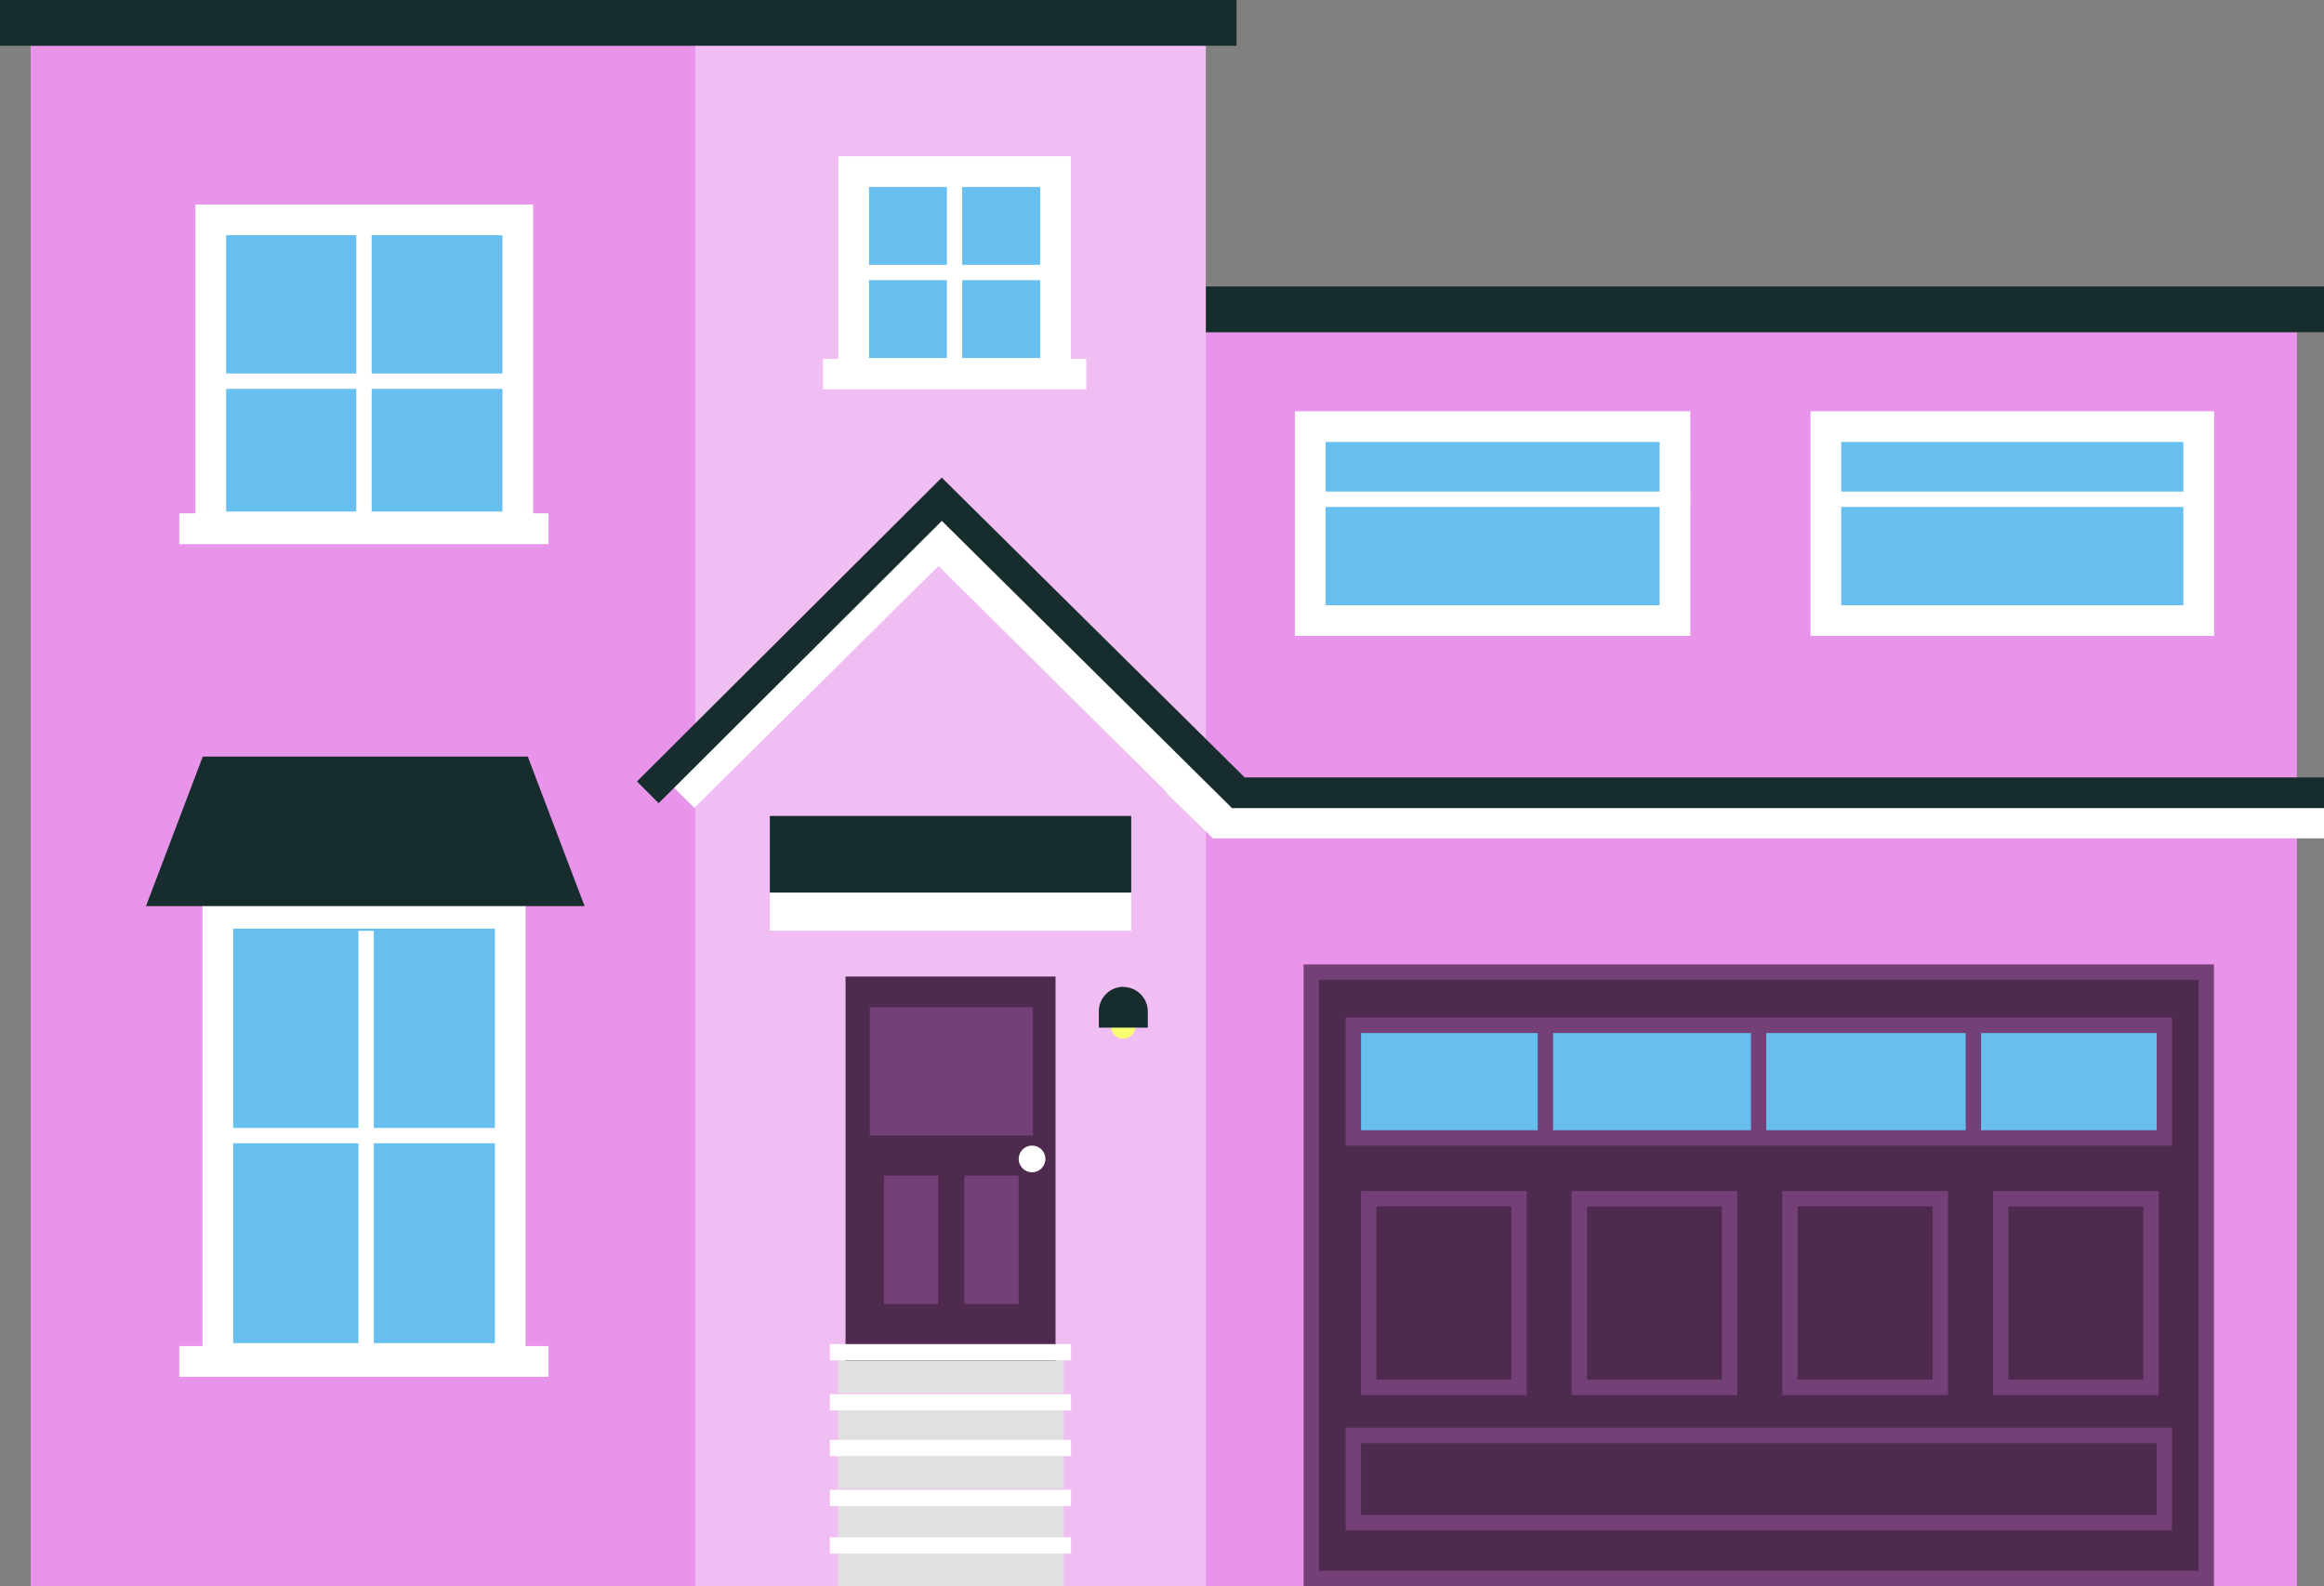 <svg id="pinkHouse" xmlns="http://www.w3.org/2000/svg" viewBox="0 0 151.39 103.32"><rect x="0" y="0" width="151.39" height="103.32" fill="#808080" stroke="none"/><defs><style>.cls-1{fill:#e894eb;}.cls-2{fill:#172c2d;}.cls-3{fill:#67bfef;}.cls-4{fill:#fff;}.cls-5{fill:#f1bef3;}.cls-6{fill:#4e2a4f;}.cls-7{fill:#e0e0e0;}.cls-10,.cls-8,.cls-9{fill:none;stroke-miterlimit:10;}.cls-8{stroke:#172c2d;}.cls-10,.cls-8{stroke-width:2px;}.cls-10,.cls-9{stroke:#fff;}.cls-11{fill:#f7ff73;}.cls-12{fill:#754077;}</style></defs><title>pink_house</title><rect class="cls-1" x="78.13" y="52.09" width="71.5" height="51.23"/><rect class="cls-1" x="78.13" y="21.64" width="71.5" height="30.02"/><rect class="cls-2" x="78.13" y="18.66" width="73.26" height="2.98"/><rect class="cls-1" x="2" y="2.98" width="76.13" height="100.34"/><rect class="cls-3" x="14.19" y="59.49" width="19.06" height="28.96"/><path class="cls-4" d="M33.24,61.49v27H16.19v-27H33.24m2-2H14.19v31H35.24v-31h0Z" transform="translate(-1 -1)"/><polygon class="cls-2" points="34.38 49.28 13.21 49.28 9.51 59.02 16.2 59.02 31.38 59.02 38.08 59.02 34.38 49.28"/><rect class="cls-5" x="45.29" y="2.98" width="33.26" height="100.34"/><rect class="cls-2" width="80.55" height="2.98"/><rect class="cls-3" x="85.35" y="27.79" width="23.76" height="12.63"/><path class="cls-4" d="M109.11,29.79V40.42H87.35V29.79h21.76m2-2H85.35V42.42h25.76V27.79h0Z" transform="translate(-1 -1)"/><rect class="cls-3" x="118.94" y="27.79" width="24.29" height="12.63"/><path class="cls-4" d="M143.23,29.79V40.42H120.94V29.79h22.29m2-2H118.94V42.42h26.29V27.79h0Z" transform="translate(-1 -1)"/><polygon class="cls-4" points="151.39 54.61 79.02 54.61 75.96 51.63 151.39 51.63 151.39 54.61"/><polygon class="cls-4" points="78.54 54.12 59.37 35.12 61.2 33.31 80.36 52.31 78.54 54.12"/><polygon class="cls-4" points="45.23 52.62 62.9 35.12 61.07 33.31 43.41 50.81 45.23 52.62"/><rect class="cls-6" x="55.08" y="63.61" width="13.68" height="25.52"/><rect class="cls-7" x="54.6" y="88.62" width="14.7" height="2.12"/><rect class="cls-4" x="54.06" y="87.55" width="15.71" height="1.06"/><rect class="cls-7" x="54.6" y="91.87" width="14.7" height="2.12"/><rect class="cls-4" x="54.06" y="90.81" width="15.71" height="1.06"/><rect class="cls-7" x="54.6" y="94.85" width="14.7" height="2.12"/><rect class="cls-4" x="54.06" y="93.79" width="15.71" height="1.06"/><rect class="cls-7" x="54.6" y="98.1" width="14.7" height="2.12"/><rect class="cls-4" x="54.06" y="97.04" width="15.71" height="1.06"/><rect class="cls-7" x="54.6" y="101.2" width="14.7" height="2.12"/><rect class="cls-4" x="54.06" y="100.14" width="15.71" height="1.06"/><rect class="cls-4" x="50.15" y="58.14" width="23.54" height="2.48"/><rect class="cls-2" x="50.15" y="53.15" width="23.54" height="4.99"/><polyline class="cls-8" points="151.39 51.64 80.67 51.64 61.35 32.52 42.2 51.61"/><line class="cls-9" x1="23.85" y1="60.63" x2="23.85" y2="88.62"/><line class="cls-9" x1="14.86" y1="73.97" x2="32.73" y2="73.97"/><line class="cls-9" x1="84.93" y1="32.52" x2="110.11" y2="32.52"/><line class="cls-9" x1="118.69" y1="32.52" x2="143.87" y2="32.52"/><rect class="cls-3" x="13.7" y="14.32" width="20.03" height="20.03"/><path class="cls-4" d="M33.73,16.32v18h-18v-18h18m2-2h-22v22h22v-22h0Z" transform="translate(-1 -1)"/><rect class="cls-3" x="55.61" y="11.18" width="13.14" height="13.14"/><path class="cls-4" d="M68.76,13.18V24.32H57.61V13.18H68.76m2-2H55.61V26.32H70.76V11.18h0Z" transform="translate(-1 -1)"/><line class="cls-9" x1="23.71" y1="14.3" x2="23.71" y2="35.35"/><line class="cls-9" x1="34.24" y1="24.83" x2="13.19" y2="24.83"/><line class="cls-9" x1="68.29" y1="17.75" x2="56.08" y2="17.75"/><line class="cls-9" x1="62.18" y1="23.85" x2="62.18" y2="11.64"/><line class="cls-10" x1="11.68" y1="34.44" x2="35.73" y2="34.44"/><line class="cls-10" x1="11.68" y1="88.68" x2="35.73" y2="88.68"/><line class="cls-10" x1="53.61" y1="24.37" x2="70.76" y2="24.37"/><circle class="cls-11" cx="73.17" cy="66.87" r="0.79"/><path class="cls-2" d="M73.17,64.29h0a1.6,1.6,0,0,1,1.6,1.6v1.05a0,0,0,0,1,0,0H71.58a0,0,0,0,1,0,0V65.88a1.6,1.6,0,0,1,1.6-1.6Z"/><rect class="cls-12" x="56.66" y="65.61" width="10.63" height="8.36"/><rect class="cls-12" x="57.58" y="76.58" width="3.54" height="8.36"/><rect class="cls-12" x="62.82" y="76.58" width="3.54" height="8.36"/><circle class="cls-4" cx="67.23" cy="75.49" r="0.87"/><rect class="cls-6" x="85.42" y="63.32" width="58.3" height="39.5"/><path class="cls-12" d="M144.22,64.82v38.5H86.92V64.82h57.3m1-1H85.92v40.5h59.3V63.82h0Z" transform="translate(-1 -1)"/><rect class="cls-3" x="88.16" y="66.79" width="52.83" height="7.33"/><path class="cls-12" d="M141.49,68.29v6.33H89.66V68.29h51.83m1-1H88.66v8.33h53.83V67.29h0Z" transform="translate(-1 -1)"/><path class="cls-12" d="M141.49,95v4.68H89.66V95h51.83m1-1H88.66v6.68h53.83V94h0Z" transform="translate(-1 -1)"/><path class="cls-12" d="M99.45,79.58V90.87H90.66V79.58h8.79m1-1H89.66V91.87h10.79V78.58h0Z" transform="translate(-1 -1)"/><path class="cls-12" d="M113.17,79.58V90.87h-8.79V79.58h8.79m1-1H103.38V91.87h10.79V78.58h0Z" transform="translate(-1 -1)"/><path class="cls-12" d="M126.9,79.58V90.87H118.1V79.58h8.79m1-1H117.1V91.87H127.9V78.58h0Z" transform="translate(-1 -1)"/><path class="cls-12" d="M140.62,79.58V90.87h-8.79V79.58h8.79m1-1H130.83V91.87h10.79V78.58h0Z" transform="translate(-1 -1)"/><rect class="cls-12" x="100.17" y="67.08" width="1" height="6.89"/><rect class="cls-12" x="114.06" y="67.08" width="1" height="6.89"/><rect class="cls-12" x="128.05" y="67.08" width="1" height="6.89"/></svg>
